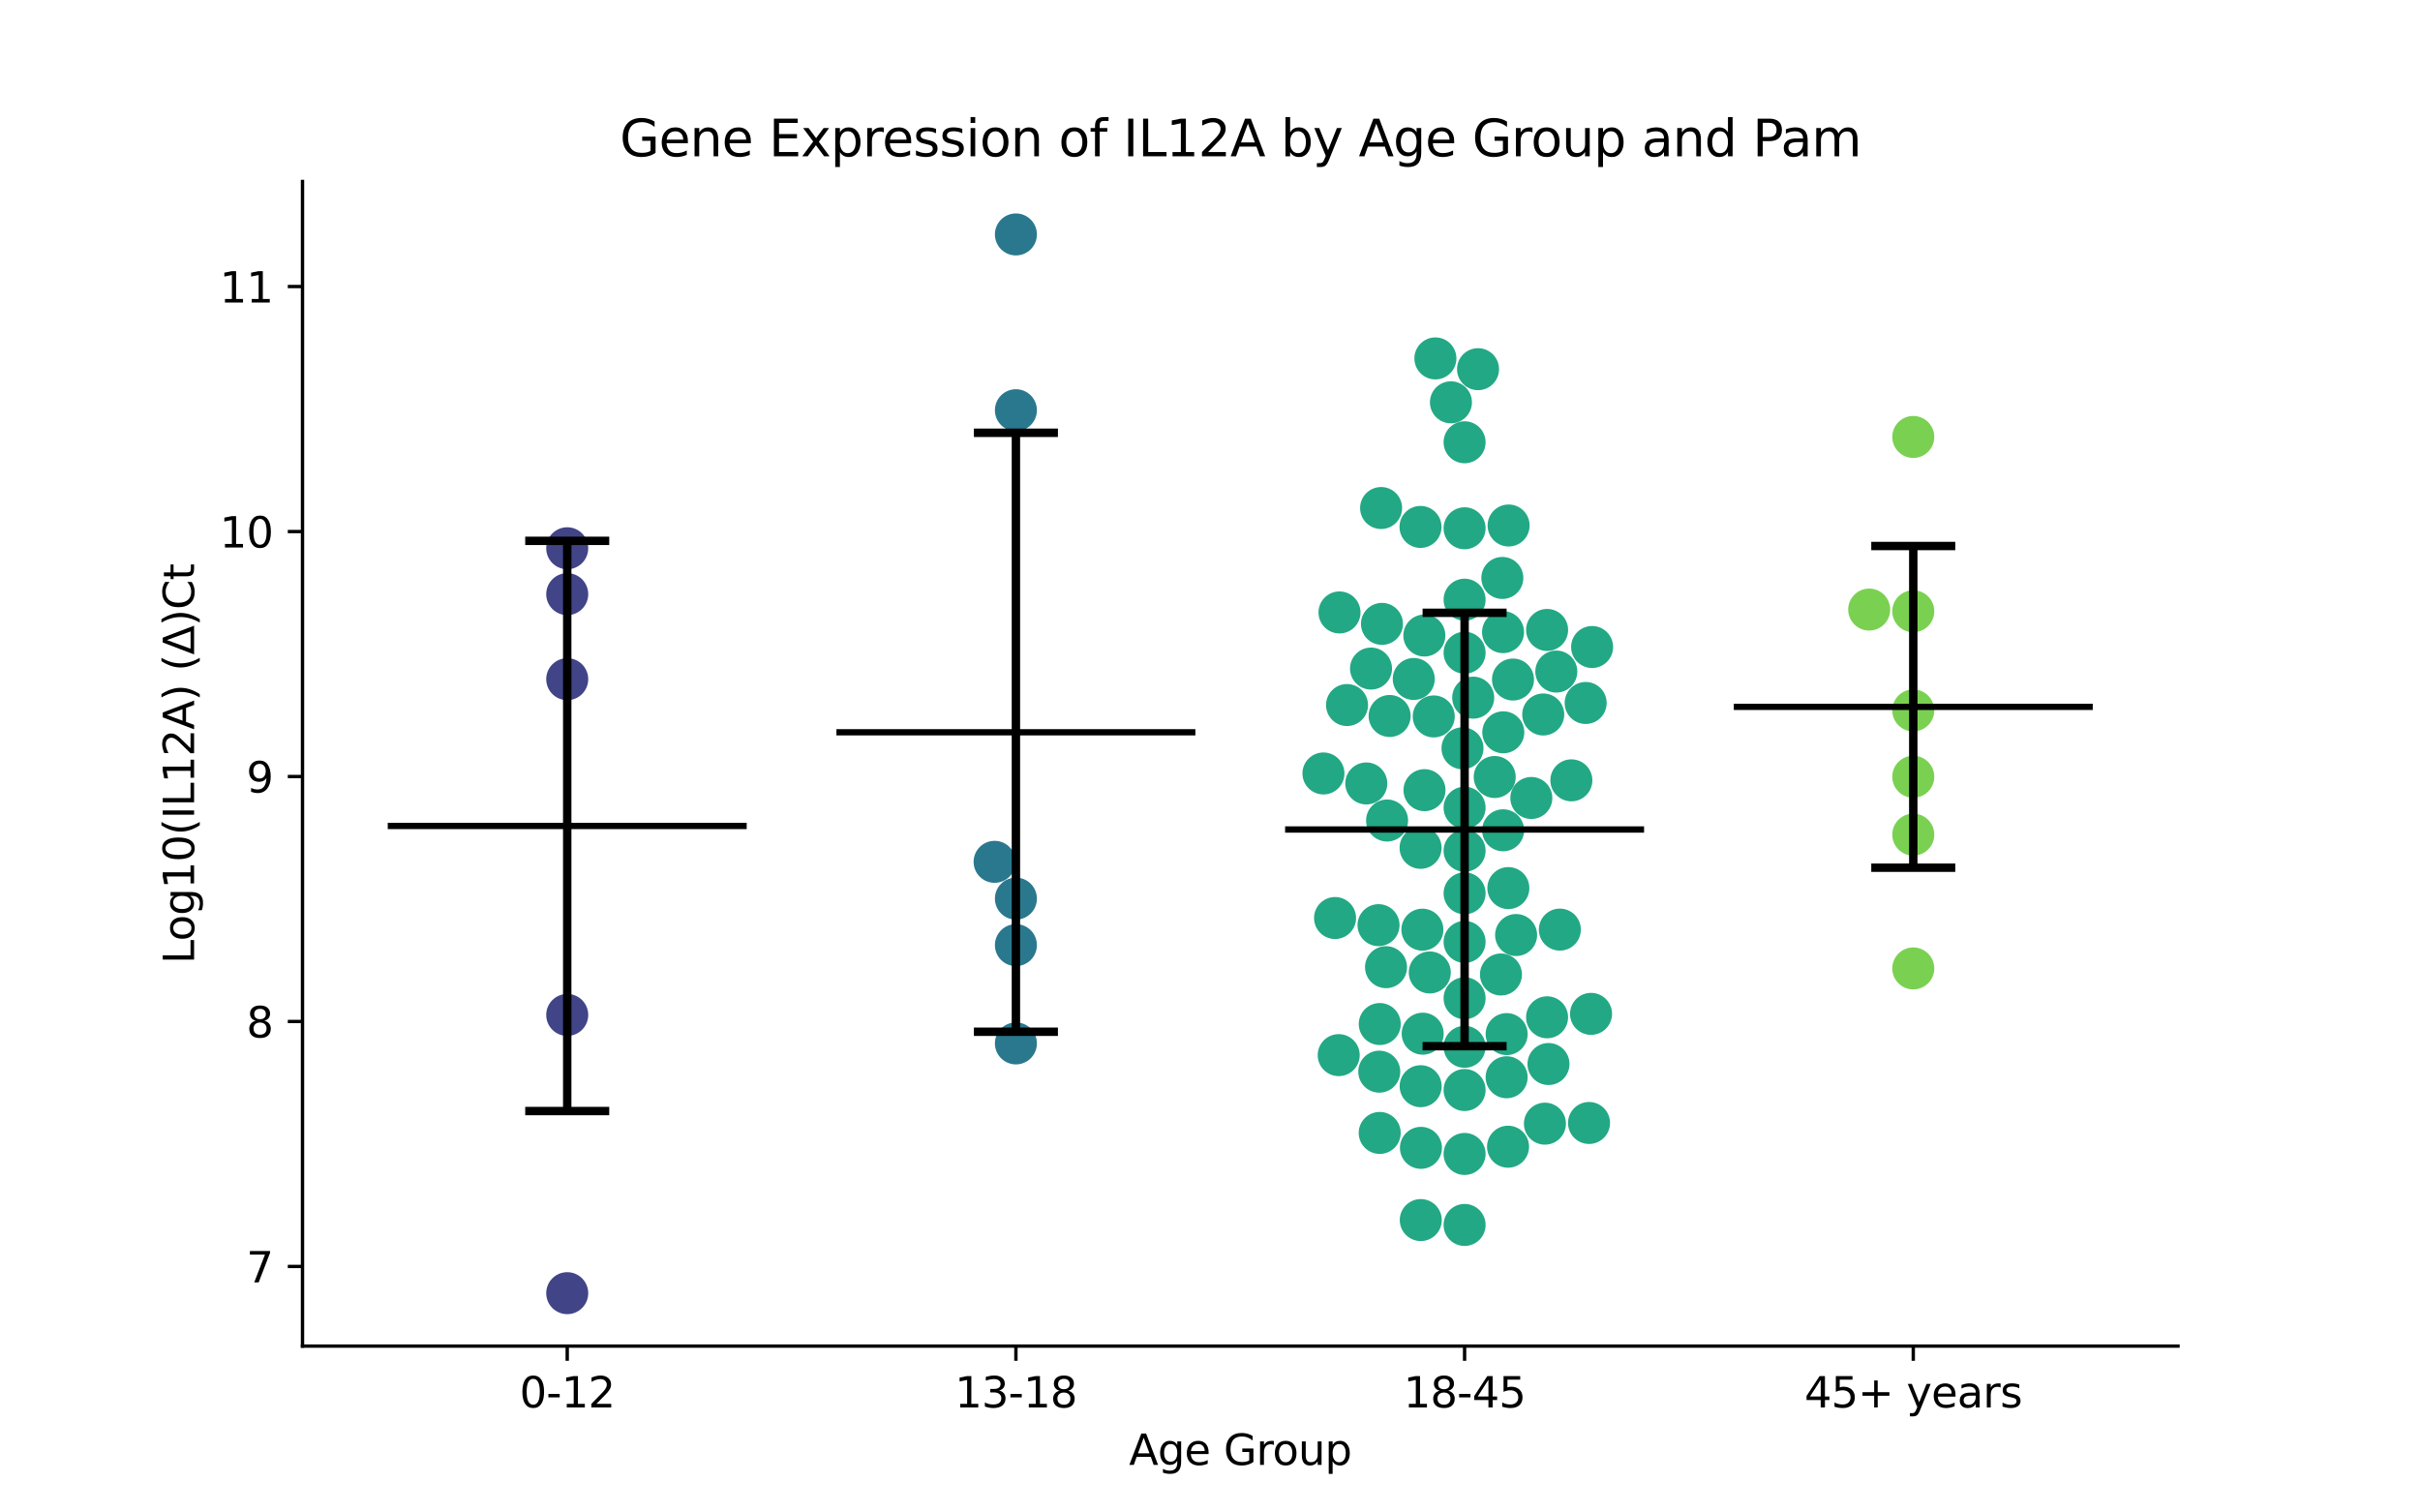 <?xml version="1.0" encoding="utf-8" standalone="no"?>
<!DOCTYPE svg PUBLIC "-//W3C//DTD SVG 1.1//EN"
  "http://www.w3.org/Graphics/SVG/1.1/DTD/svg11.dtd">
<svg xmlns:xlink="http://www.w3.org/1999/xlink" width="576pt" height="360pt" viewBox="0 0 576 360" xmlns="http://www.w3.org/2000/svg" version="1.1">
 <defs>
  <style type="text/css">*{stroke-linejoin: round; stroke-linecap: butt}</style>
 </defs>
 <g id="figure_1">
  <g id="patch_1">
   <path d="M 0 360 
L 576 360 
L 576 0 
L 0 0 
z
" style="fill: #ffffff"/>
  </g>
  <g id="axes_1">
   <g id="patch_2">
    <path d="M 72 320.4 
L 518.4 320.4 
L 518.4 43.2 
L 72 43.2 
z
" style="fill: #ffffff"/>
   </g>
   <g id="PathCollection_1">
    <defs>
     <path id="C0_0_40034f0f81" d="M 0 5 
C 1.326 5 2.598 4.473 3.536 3.536 
C 4.473 2.598 5 1.326 5 -0 
C 5 -1.326 4.473 -2.598 3.536 -3.536 
C 2.598 -4.473 1.326 -5 0 -5 
C -1.326 -5 -2.598 -4.473 -3.536 -3.536 
C -4.473 -2.598 -5 -1.326 -5 0 
C -5 1.326 -4.473 2.598 -3.536 3.536 
C -2.598 4.473 -1.326 5 0 5 
z
"/>
    </defs>
    <g clip-path="url(#pc58fada04b)">
     <use xlink:href="#C0_0_40034f0f81" x="135.009" y="161.656" style="fill: #414487"/>
    </g>
    <g clip-path="url(#pc58fada04b)">
     <use xlink:href="#C0_0_40034f0f81" x="135.009" y="141.419" style="fill: #414487"/>
    </g>
    <g clip-path="url(#pc58fada04b)">
     <use xlink:href="#C0_0_40034f0f81" x="135.009" y="130.496" style="fill: #414487"/>
    </g>
    <g clip-path="url(#pc58fada04b)">
     <use xlink:href="#C0_0_40034f0f81" x="135.009" y="307.8" style="fill: #414487"/>
    </g>
    <g clip-path="url(#pc58fada04b)">
     <use xlink:href="#C0_0_40034f0f81" x="135.009" y="241.573" style="fill: #414487"/>
    </g>
   </g>
   <g id="PathCollection_2">
    <defs>
     <path id="C1_0_4618beb91b" d="M 0 5 
C 1.326 5 2.598 4.473 3.536 3.536 
C 4.473 2.598 5 1.326 5 -0 
C 5 -1.326 4.473 -2.598 3.536 -3.536 
C 2.598 -4.473 1.326 -5 0 -5 
C -1.326 -5 -2.598 -4.473 -3.536 -3.536 
C -4.473 -2.598 -5 -1.326 -5 0 
C -5 1.326 -4.473 2.598 -3.536 3.536 
C -2.598 4.473 -1.326 5 0 5 
z
"/>
    </defs>
    <g clip-path="url(#pc58fada04b)">
     <use xlink:href="#C1_0_4618beb91b" x="241.803" y="248.351" style="fill: #2a788e"/>
    </g>
    <g clip-path="url(#pc58fada04b)">
     <use xlink:href="#C1_0_4618beb91b" x="241.803" y="224.955" style="fill: #2a788e"/>
    </g>
    <g clip-path="url(#pc58fada04b)">
     <use xlink:href="#C1_0_4618beb91b" x="241.803" y="55.8" style="fill: #2a788e"/>
    </g>
    <g clip-path="url(#pc58fada04b)">
     <use xlink:href="#C1_0_4618beb91b" x="241.803" y="97.641" style="fill: #2a788e"/>
    </g>
    <g clip-path="url(#pc58fada04b)">
     <use xlink:href="#C1_0_4618beb91b" x="236.731" y="205.133" style="fill: #2a788e"/>
    </g>
    <g clip-path="url(#pc58fada04b)">
     <use xlink:href="#C1_0_4618beb91b" x="241.803" y="213.889" style="fill: #2a788e"/>
    </g>
   </g>
   <g id="PathCollection_3">
    <defs>
     <path id="C2_0_a3c137dec5" d="M 0 5 
C 1.326 5 2.598 4.473 3.536 3.536 
C 4.473 2.598 5 1.326 5 -0 
C 5 -1.326 4.473 -2.598 3.536 -3.536 
C 2.598 -4.473 1.326 -5 0 -5 
C -1.326 -5 -2.598 -4.473 -3.536 -3.536 
C -4.473 -2.598 -5 -1.326 -5 0 
C -5 1.326 -4.473 2.598 -3.536 3.536 
C -2.598 4.473 -1.326 5 0 5 
z
"/>
    </defs>
    <g clip-path="url(#pc58fada04b)">
     <use xlink:href="#C2_0_a3c137dec5" x="374.01" y="185.735" style="fill: #22a884"/>
    </g>
    <g clip-path="url(#pc58fada04b)">
     <use xlink:href="#C2_0_a3c137dec5" x="348.597" y="237.608" style="fill: #22a884"/>
    </g>
    <g clip-path="url(#pc58fada04b)">
     <use xlink:href="#C2_0_a3c137dec5" x="367.315" y="170.061" style="fill: #22a884"/>
    </g>
    <g clip-path="url(#pc58fada04b)">
     <use xlink:href="#C2_0_a3c137dec5" x="348.597" y="212.63" style="fill: #22a884"/>
    </g>
    <g clip-path="url(#pc58fada04b)">
     <use xlink:href="#C2_0_a3c137dec5" x="330.754" y="170.418" style="fill: #22a884"/>
    </g>
    <g clip-path="url(#pc58fada04b)">
     <use xlink:href="#C2_0_a3c137dec5" x="341.253" y="170.526" style="fill: #22a884"/>
    </g>
    <g clip-path="url(#pc58fada04b)">
     <use xlink:href="#C2_0_a3c137dec5" x="318.636" y="251.142" style="fill: #22a884"/>
    </g>
    <g clip-path="url(#pc58fada04b)">
     <use xlink:href="#C2_0_a3c137dec5" x="357.75" y="150.459" style="fill: #22a884"/>
    </g>
    <g clip-path="url(#pc58fada04b)">
     <use xlink:href="#C2_0_a3c137dec5" x="345.348" y="95.761" style="fill: #22a884"/>
    </g>
    <g clip-path="url(#pc58fada04b)">
     <use xlink:href="#C2_0_a3c137dec5" x="377.414" y="167.322" style="fill: #22a884"/>
    </g>
    <g clip-path="url(#pc58fada04b)">
     <use xlink:href="#C2_0_a3c137dec5" x="370.428" y="159.844" style="fill: #22a884"/>
    </g>
    <g clip-path="url(#pc58fada04b)">
     <use xlink:href="#C2_0_a3c137dec5" x="378.948" y="154" style="fill: #22a884"/>
    </g>
    <g clip-path="url(#pc58fada04b)">
     <use xlink:href="#C2_0_a3c137dec5" x="330.147" y="195.297" style="fill: #22a884"/>
    </g>
    <g clip-path="url(#pc58fada04b)">
     <use xlink:href="#C2_0_a3c137dec5" x="364.481" y="189.935" style="fill: #22a884"/>
    </g>
    <g clip-path="url(#pc58fada04b)">
     <use xlink:href="#C2_0_a3c137dec5" x="338.103" y="125.417" style="fill: #22a884"/>
    </g>
    <g clip-path="url(#pc58fada04b)">
     <use xlink:href="#C2_0_a3c137dec5" x="348.098" y="178.11" style="fill: #22a884"/>
    </g>
    <g clip-path="url(#pc58fada04b)">
     <use xlink:href="#C2_0_a3c137dec5" x="318.825" y="145.773" style="fill: #22a884"/>
    </g>
    <g clip-path="url(#pc58fada04b)">
     <use xlink:href="#C2_0_a3c137dec5" x="315.001" y="184.098" style="fill: #22a884"/>
    </g>
    <g clip-path="url(#pc58fada04b)">
     <use xlink:href="#C2_0_a3c137dec5" x="359.074" y="125.078" style="fill: #22a884"/>
    </g>
    <g clip-path="url(#pc58fada04b)">
     <use xlink:href="#C2_0_a3c137dec5" x="328.113" y="220.204" style="fill: #22a884"/>
    </g>
    <g clip-path="url(#pc58fada04b)">
     <use xlink:href="#C2_0_a3c137dec5" x="320.616" y="167.814" style="fill: #22a884"/>
    </g>
    <g clip-path="url(#pc58fada04b)">
     <use xlink:href="#C2_0_a3c137dec5" x="357.806" y="174.301" style="fill: #22a884"/>
    </g>
    <g clip-path="url(#pc58fada04b)">
     <use xlink:href="#C2_0_a3c137dec5" x="339.056" y="188.074" style="fill: #22a884"/>
    </g>
    <g clip-path="url(#pc58fada04b)">
     <use xlink:href="#C2_0_a3c137dec5" x="348.597" y="142.739" style="fill: #22a884"/>
    </g>
    <g clip-path="url(#pc58fada04b)">
     <use xlink:href="#C2_0_a3c137dec5" x="338.141" y="258.537" style="fill: #22a884"/>
    </g>
    <g clip-path="url(#pc58fada04b)">
     <use xlink:href="#C2_0_a3c137dec5" x="328.928" y="148.497" style="fill: #22a884"/>
    </g>
    <g clip-path="url(#pc58fada04b)">
     <use xlink:href="#C2_0_a3c137dec5" x="368.235" y="149.937" style="fill: #22a884"/>
    </g>
    <g clip-path="url(#pc58fada04b)">
     <use xlink:href="#C2_0_a3c137dec5" x="357.581" y="137.562" style="fill: #22a884"/>
    </g>
    <g clip-path="url(#pc58fada04b)">
     <use xlink:href="#C2_0_a3c137dec5" x="340.314" y="231.463" style="fill: #22a884"/>
    </g>
    <g clip-path="url(#pc58fada04b)">
     <use xlink:href="#C2_0_a3c137dec5" x="338.552" y="221.282" style="fill: #22a884"/>
    </g>
    <g clip-path="url(#pc58fada04b)">
     <use xlink:href="#C2_0_a3c137dec5" x="339.018" y="151.266" style="fill: #22a884"/>
    </g>
    <g clip-path="url(#pc58fada04b)">
     <use xlink:href="#C2_0_a3c137dec5" x="341.648" y="85.31" style="fill: #22a884"/>
    </g>
    <g clip-path="url(#pc58fada04b)">
     <use xlink:href="#C2_0_a3c137dec5" x="348.597" y="105.27" style="fill: #22a884"/>
    </g>
    <g clip-path="url(#pc58fada04b)">
     <use xlink:href="#C2_0_a3c137dec5" x="326.325" y="159.131" style="fill: #22a884"/>
    </g>
    <g clip-path="url(#pc58fada04b)">
     <use xlink:href="#C2_0_a3c137dec5" x="338.168" y="290.4" style="fill: #22a884"/>
    </g>
    <g clip-path="url(#pc58fada04b)">
     <use xlink:href="#C2_0_a3c137dec5" x="329.897" y="230.207" style="fill: #22a884"/>
    </g>
    <g clip-path="url(#pc58fada04b)">
     <use xlink:href="#C2_0_a3c137dec5" x="348.597" y="274.662" style="fill: #22a884"/>
    </g>
    <g clip-path="url(#pc58fada04b)">
     <use xlink:href="#C2_0_a3c137dec5" x="358.605" y="246.137" style="fill: #22a884"/>
    </g>
    <g clip-path="url(#pc58fada04b)">
     <use xlink:href="#C2_0_a3c137dec5" x="358.602" y="256.41" style="fill: #22a884"/>
    </g>
    <g clip-path="url(#pc58fada04b)">
     <use xlink:href="#C2_0_a3c137dec5" x="325.2" y="186.476" style="fill: #22a884"/>
    </g>
    <g clip-path="url(#pc58fada04b)">
     <use xlink:href="#C2_0_a3c137dec5" x="360.118" y="161.742" style="fill: #22a884"/>
    </g>
    <g clip-path="url(#pc58fada04b)">
     <use xlink:href="#C2_0_a3c137dec5" x="348.597" y="291.56" style="fill: #22a884"/>
    </g>
    <g clip-path="url(#pc58fada04b)">
     <use xlink:href="#C2_0_a3c137dec5" x="338.122" y="201.801" style="fill: #22a884"/>
    </g>
    <g clip-path="url(#pc58fada04b)">
     <use xlink:href="#C2_0_a3c137dec5" x="351.798" y="87.871" style="fill: #22a884"/>
    </g>
    <g clip-path="url(#pc58fada04b)">
     <use xlink:href="#C2_0_a3c137dec5" x="348.597" y="202.493" style="fill: #22a884"/>
    </g>
    <g clip-path="url(#pc58fada04b)">
     <use xlink:href="#C2_0_a3c137dec5" x="378.216" y="267.289" style="fill: #22a884"/>
    </g>
    <g clip-path="url(#pc58fada04b)">
     <use xlink:href="#C2_0_a3c137dec5" x="328.405" y="243.74" style="fill: #22a884"/>
    </g>
    <g clip-path="url(#pc58fada04b)">
     <use xlink:href="#C2_0_a3c137dec5" x="378.693" y="241.318" style="fill: #22a884"/>
    </g>
    <g clip-path="url(#pc58fada04b)">
     <use xlink:href="#C2_0_a3c137dec5" x="359.015" y="211.382" style="fill: #22a884"/>
    </g>
    <g clip-path="url(#pc58fada04b)">
     <use xlink:href="#C2_0_a3c137dec5" x="336.497" y="161.611" style="fill: #22a884"/>
    </g>
    <g clip-path="url(#pc58fada04b)">
     <use xlink:href="#C2_0_a3c137dec5" x="348.597" y="155.36" style="fill: #22a884"/>
    </g>
    <g clip-path="url(#pc58fada04b)">
     <use xlink:href="#C2_0_a3c137dec5" x="328.725" y="120.918" style="fill: #22a884"/>
    </g>
    <g clip-path="url(#pc58fada04b)">
     <use xlink:href="#C2_0_a3c137dec5" x="328.393" y="269.659" style="fill: #22a884"/>
    </g>
    <g clip-path="url(#pc58fada04b)">
     <use xlink:href="#C2_0_a3c137dec5" x="368.228" y="242.137" style="fill: #22a884"/>
    </g>
    <g clip-path="url(#pc58fada04b)">
     <use xlink:href="#C2_0_a3c137dec5" x="368.566" y="253.257" style="fill: #22a884"/>
    </g>
    <g clip-path="url(#pc58fada04b)">
     <use xlink:href="#C2_0_a3c137dec5" x="360.857" y="222.555" style="fill: #22a884"/>
    </g>
    <g clip-path="url(#pc58fada04b)">
     <use xlink:href="#C2_0_a3c137dec5" x="357.768" y="197.624" style="fill: #22a884"/>
    </g>
    <g clip-path="url(#pc58fada04b)">
     <use xlink:href="#C2_0_a3c137dec5" x="350.646" y="166.056" style="fill: #22a884"/>
    </g>
    <g clip-path="url(#pc58fada04b)">
     <use xlink:href="#C2_0_a3c137dec5" x="348.597" y="192.25" style="fill: #22a884"/>
    </g>
    <g clip-path="url(#pc58fada04b)">
     <use xlink:href="#C2_0_a3c137dec5" x="367.718" y="267.452" style="fill: #22a884"/>
    </g>
    <g clip-path="url(#pc58fada04b)">
     <use xlink:href="#C2_0_a3c137dec5" x="355.765" y="184.942" style="fill: #22a884"/>
    </g>
    <g clip-path="url(#pc58fada04b)">
     <use xlink:href="#C2_0_a3c137dec5" x="358.94" y="272.94" style="fill: #22a884"/>
    </g>
    <g clip-path="url(#pc58fada04b)">
     <use xlink:href="#C2_0_a3c137dec5" x="328.289" y="255.077" style="fill: #22a884"/>
    </g>
    <g clip-path="url(#pc58fada04b)">
     <use xlink:href="#C2_0_a3c137dec5" x="348.597" y="125.74" style="fill: #22a884"/>
    </g>
    <g clip-path="url(#pc58fada04b)">
     <use xlink:href="#C2_0_a3c137dec5" x="371.269" y="221.263" style="fill: #22a884"/>
    </g>
    <g clip-path="url(#pc58fada04b)">
     <use xlink:href="#C2_0_a3c137dec5" x="348.597" y="224.193" style="fill: #22a884"/>
    </g>
    <g clip-path="url(#pc58fada04b)">
     <use xlink:href="#C2_0_a3c137dec5" x="338.209" y="273.209" style="fill: #22a884"/>
    </g>
    <g clip-path="url(#pc58fada04b)">
     <use xlink:href="#C2_0_a3c137dec5" x="357.253" y="231.948" style="fill: #22a884"/>
    </g>
    <g clip-path="url(#pc58fada04b)">
     <use xlink:href="#C2_0_a3c137dec5" x="348.597" y="249.163" style="fill: #22a884"/>
    </g>
    <g clip-path="url(#pc58fada04b)">
     <use xlink:href="#C2_0_a3c137dec5" x="348.597" y="259.446" style="fill: #22a884"/>
    </g>
    <g clip-path="url(#pc58fada04b)">
     <use xlink:href="#C2_0_a3c137dec5" x="317.765" y="218.508" style="fill: #22a884"/>
    </g>
    <g clip-path="url(#pc58fada04b)">
     <use xlink:href="#C2_0_a3c137dec5" x="338.624" y="246.034" style="fill: #22a884"/>
    </g>
   </g>
   <g id="PathCollection_4">
    <defs>
     <path id="C3_0_6f73fb7d60" d="M 0 5 
C 1.326 5 2.598 4.473 3.536 3.536 
C 4.473 2.598 5 1.326 5 -0 
C 5 -1.326 4.473 -2.598 3.536 -3.536 
C 2.598 -4.473 1.326 -5 0 -5 
C -1.326 -5 -2.598 -4.473 -3.536 -3.536 
C -4.473 -2.598 -5 -1.326 -5 0 
C -5 1.326 -4.473 2.598 -3.536 3.536 
C -2.598 4.473 -1.326 5 0 5 
z
"/>
    </defs>
    <g clip-path="url(#pc58fada04b)">
     <use xlink:href="#C3_0_6f73fb7d60" x="455.391" y="169.095" style="fill: #7ad151"/>
    </g>
    <g clip-path="url(#pc58fada04b)">
     <use xlink:href="#C3_0_6f73fb7d60" x="444.9" y="145.09" style="fill: #7ad151"/>
    </g>
    <g clip-path="url(#pc58fada04b)">
     <use xlink:href="#C3_0_6f73fb7d60" x="455.391" y="145.492" style="fill: #7ad151"/>
    </g>
    <g clip-path="url(#pc58fada04b)">
     <use xlink:href="#C3_0_6f73fb7d60" x="455.391" y="230.505" style="fill: #7ad151"/>
    </g>
    <g clip-path="url(#pc58fada04b)">
     <use xlink:href="#C3_0_6f73fb7d60" x="455.391" y="184.879" style="fill: #7ad151"/>
    </g>
    <g clip-path="url(#pc58fada04b)">
     <use xlink:href="#C3_0_6f73fb7d60" x="455.391" y="198.655" style="fill: #7ad151"/>
    </g>
    <g clip-path="url(#pc58fada04b)">
     <use xlink:href="#C3_0_6f73fb7d60" x="455.391" y="104.003" style="fill: #7ad151"/>
    </g>
   </g>
   <g id="matplotlib.axis_1">
    <g id="xtick_1">
     <g id="line2d_1">
      <defs>
       <path id="m0e78b55b2c" d="M 0 0 
L 0 3.5 
" style="stroke: #000000; stroke-width: 0.8"/>
      </defs>
      <g>
       <use xlink:href="#m0e78b55b2c" x="135.009" y="320.4" style="stroke: #000000; stroke-width: 0.8"/>
      </g>
     </g>
     <g id="text_1">
      <!-- 0-12 -->
      <g transform="translate(123.661 334.998) scale(0.1 -0.1)">
       <defs>
        <path id="DejaVuSans-30" d="M 2034 4250 
Q 1547 4250 1301 3770 
Q 1056 3291 1056 2328 
Q 1056 1369 1301 889 
Q 1547 409 2034 409 
Q 2525 409 2770 889 
Q 3016 1369 3016 2328 
Q 3016 3291 2770 3770 
Q 2525 4250 2034 4250 
z
M 2034 4750 
Q 2819 4750 3233 4129 
Q 3647 3509 3647 2328 
Q 3647 1150 3233 529 
Q 2819 -91 2034 -91 
Q 1250 -91 836 529 
Q 422 1150 422 2328 
Q 422 3509 836 4129 
Q 1250 4750 2034 4750 
z
" transform="scale(0.016)"/>
        <path id="DejaVuSans-2d" d="M 313 2009 
L 1997 2009 
L 1997 1497 
L 313 1497 
L 313 2009 
z
" transform="scale(0.016)"/>
        <path id="DejaVuSans-31" d="M 794 531 
L 1825 531 
L 1825 4091 
L 703 3866 
L 703 4441 
L 1819 4666 
L 2450 4666 
L 2450 531 
L 3481 531 
L 3481 0 
L 794 0 
L 794 531 
z
" transform="scale(0.016)"/>
        <path id="DejaVuSans-32" d="M 1228 531 
L 3431 531 
L 3431 0 
L 469 0 
L 469 531 
Q 828 903 1448 1529 
Q 2069 2156 2228 2338 
Q 2531 2678 2651 2914 
Q 2772 3150 2772 3378 
Q 2772 3750 2511 3984 
Q 2250 4219 1831 4219 
Q 1534 4219 1204 4116 
Q 875 4013 500 3803 
L 500 4441 
Q 881 4594 1212 4672 
Q 1544 4750 1819 4750 
Q 2544 4750 2975 4387 
Q 3406 4025 3406 3419 
Q 3406 3131 3298 2873 
Q 3191 2616 2906 2266 
Q 2828 2175 2409 1742 
Q 1991 1309 1228 531 
z
" transform="scale(0.016)"/>
       </defs>
       <use xlink:href="#DejaVuSans-30"/>
       <use xlink:href="#DejaVuSans-2d" x="63.623"/>
       <use xlink:href="#DejaVuSans-31" x="99.707"/>
       <use xlink:href="#DejaVuSans-32" x="163.33"/>
      </g>
     </g>
    </g>
    <g id="xtick_2">
     <g id="line2d_2">
      <g>
       <use xlink:href="#m0e78b55b2c" x="241.803" y="320.4" style="stroke: #000000; stroke-width: 0.8"/>
      </g>
     </g>
     <g id="text_2">
      <!-- 13-18 -->
      <g transform="translate(227.274 334.998) scale(0.1 -0.1)">
       <defs>
        <path id="DejaVuSans-33" d="M 2597 2516 
Q 3050 2419 3304 2112 
Q 3559 1806 3559 1356 
Q 3559 666 3084 287 
Q 2609 -91 1734 -91 
Q 1441 -91 1130 -33 
Q 819 25 488 141 
L 488 750 
Q 750 597 1062 519 
Q 1375 441 1716 441 
Q 2309 441 2620 675 
Q 2931 909 2931 1356 
Q 2931 1769 2642 2001 
Q 2353 2234 1838 2234 
L 1294 2234 
L 1294 2753 
L 1863 2753 
Q 2328 2753 2575 2939 
Q 2822 3125 2822 3475 
Q 2822 3834 2567 4026 
Q 2313 4219 1838 4219 
Q 1578 4219 1281 4162 
Q 984 4106 628 3988 
L 628 4550 
Q 988 4650 1302 4700 
Q 1616 4750 1894 4750 
Q 2613 4750 3031 4423 
Q 3450 4097 3450 3541 
Q 3450 3153 3228 2886 
Q 3006 2619 2597 2516 
z
" transform="scale(0.016)"/>
        <path id="DejaVuSans-38" d="M 2034 2216 
Q 1584 2216 1326 1975 
Q 1069 1734 1069 1313 
Q 1069 891 1326 650 
Q 1584 409 2034 409 
Q 2484 409 2743 651 
Q 3003 894 3003 1313 
Q 3003 1734 2745 1975 
Q 2488 2216 2034 2216 
z
M 1403 2484 
Q 997 2584 770 2862 
Q 544 3141 544 3541 
Q 544 4100 942 4425 
Q 1341 4750 2034 4750 
Q 2731 4750 3128 4425 
Q 3525 4100 3525 3541 
Q 3525 3141 3298 2862 
Q 3072 2584 2669 2484 
Q 3125 2378 3379 2068 
Q 3634 1759 3634 1313 
Q 3634 634 3220 271 
Q 2806 -91 2034 -91 
Q 1263 -91 848 271 
Q 434 634 434 1313 
Q 434 1759 690 2068 
Q 947 2378 1403 2484 
z
M 1172 3481 
Q 1172 3119 1398 2916 
Q 1625 2713 2034 2713 
Q 2441 2713 2670 2916 
Q 2900 3119 2900 3481 
Q 2900 3844 2670 4047 
Q 2441 4250 2034 4250 
Q 1625 4250 1398 4047 
Q 1172 3844 1172 3481 
z
" transform="scale(0.016)"/>
       </defs>
       <use xlink:href="#DejaVuSans-31"/>
       <use xlink:href="#DejaVuSans-33" x="63.623"/>
       <use xlink:href="#DejaVuSans-2d" x="127.246"/>
       <use xlink:href="#DejaVuSans-31" x="163.33"/>
       <use xlink:href="#DejaVuSans-38" x="226.953"/>
      </g>
     </g>
    </g>
    <g id="xtick_3">
     <g id="line2d_3">
      <g>
       <use xlink:href="#m0e78b55b2c" x="348.597" y="320.4" style="stroke: #000000; stroke-width: 0.8"/>
      </g>
     </g>
     <g id="text_3">
      <!-- 18-45 -->
      <g transform="translate(334.068 334.998) scale(0.1 -0.1)">
       <defs>
        <path id="DejaVuSans-34" d="M 2419 4116 
L 825 1625 
L 2419 1625 
L 2419 4116 
z
M 2253 4666 
L 3047 4666 
L 3047 1625 
L 3713 1625 
L 3713 1100 
L 3047 1100 
L 3047 0 
L 2419 0 
L 2419 1100 
L 313 1100 
L 313 1709 
L 2253 4666 
z
" transform="scale(0.016)"/>
        <path id="DejaVuSans-35" d="M 691 4666 
L 3169 4666 
L 3169 4134 
L 1269 4134 
L 1269 2991 
Q 1406 3038 1543 3061 
Q 1681 3084 1819 3084 
Q 2600 3084 3056 2656 
Q 3513 2228 3513 1497 
Q 3513 744 3044 326 
Q 2575 -91 1722 -91 
Q 1428 -91 1123 -41 
Q 819 9 494 109 
L 494 744 
Q 775 591 1075 516 
Q 1375 441 1709 441 
Q 2250 441 2565 725 
Q 2881 1009 2881 1497 
Q 2881 1984 2565 2268 
Q 2250 2553 1709 2553 
Q 1456 2553 1204 2497 
Q 953 2441 691 2322 
L 691 4666 
z
" transform="scale(0.016)"/>
       </defs>
       <use xlink:href="#DejaVuSans-31"/>
       <use xlink:href="#DejaVuSans-38" x="63.623"/>
       <use xlink:href="#DejaVuSans-2d" x="127.246"/>
       <use xlink:href="#DejaVuSans-34" x="163.33"/>
       <use xlink:href="#DejaVuSans-35" x="226.953"/>
      </g>
     </g>
    </g>
    <g id="xtick_4">
     <g id="line2d_4">
      <g>
       <use xlink:href="#m0e78b55b2c" x="455.391" y="320.4" style="stroke: #000000; stroke-width: 0.8"/>
      </g>
     </g>
     <g id="text_4">
      <!-- 45+ years -->
      <g transform="translate(429.49 334.998) scale(0.1 -0.1)">
       <defs>
        <path id="DejaVuSans-2b" d="M 2944 4013 
L 2944 2272 
L 4684 2272 
L 4684 1741 
L 2944 1741 
L 2944 0 
L 2419 0 
L 2419 1741 
L 678 1741 
L 678 2272 
L 2419 2272 
L 2419 4013 
L 2944 4013 
z
" transform="scale(0.016)"/>
        <path id="DejaVuSans-20" transform="scale(0.016)"/>
        <path id="DejaVuSans-79" d="M 2059 -325 
Q 1816 -950 1584 -1140 
Q 1353 -1331 966 -1331 
L 506 -1331 
L 506 -850 
L 844 -850 
Q 1081 -850 1212 -737 
Q 1344 -625 1503 -206 
L 1606 56 
L 191 3500 
L 800 3500 
L 1894 763 
L 2988 3500 
L 3597 3500 
L 2059 -325 
z
" transform="scale(0.016)"/>
        <path id="DejaVuSans-65" d="M 3597 1894 
L 3597 1613 
L 953 1613 
Q 991 1019 1311 708 
Q 1631 397 2203 397 
Q 2534 397 2845 478 
Q 3156 559 3463 722 
L 3463 178 
Q 3153 47 2828 -22 
Q 2503 -91 2169 -91 
Q 1331 -91 842 396 
Q 353 884 353 1716 
Q 353 2575 817 3079 
Q 1281 3584 2069 3584 
Q 2775 3584 3186 3129 
Q 3597 2675 3597 1894 
z
M 3022 2063 
Q 3016 2534 2758 2815 
Q 2500 3097 2075 3097 
Q 1594 3097 1305 2825 
Q 1016 2553 972 2059 
L 3022 2063 
z
" transform="scale(0.016)"/>
        <path id="DejaVuSans-61" d="M 2194 1759 
Q 1497 1759 1228 1600 
Q 959 1441 959 1056 
Q 959 750 1161 570 
Q 1363 391 1709 391 
Q 2188 391 2477 730 
Q 2766 1069 2766 1631 
L 2766 1759 
L 2194 1759 
z
M 3341 1997 
L 3341 0 
L 2766 0 
L 2766 531 
Q 2569 213 2275 61 
Q 1981 -91 1556 -91 
Q 1019 -91 701 211 
Q 384 513 384 1019 
Q 384 1609 779 1909 
Q 1175 2209 1959 2209 
L 2766 2209 
L 2766 2266 
Q 2766 2663 2505 2880 
Q 2244 3097 1772 3097 
Q 1472 3097 1187 3025 
Q 903 2953 641 2809 
L 641 3341 
Q 956 3463 1253 3523 
Q 1550 3584 1831 3584 
Q 2591 3584 2966 3190 
Q 3341 2797 3341 1997 
z
" transform="scale(0.016)"/>
        <path id="DejaVuSans-72" d="M 2631 2963 
Q 2534 3019 2420 3045 
Q 2306 3072 2169 3072 
Q 1681 3072 1420 2755 
Q 1159 2438 1159 1844 
L 1159 0 
L 581 0 
L 581 3500 
L 1159 3500 
L 1159 2956 
Q 1341 3275 1631 3429 
Q 1922 3584 2338 3584 
Q 2397 3584 2469 3576 
Q 2541 3569 2628 3553 
L 2631 2963 
z
" transform="scale(0.016)"/>
        <path id="DejaVuSans-73" d="M 2834 3397 
L 2834 2853 
Q 2591 2978 2328 3040 
Q 2066 3103 1784 3103 
Q 1356 3103 1142 2972 
Q 928 2841 928 2578 
Q 928 2378 1081 2264 
Q 1234 2150 1697 2047 
L 1894 2003 
Q 2506 1872 2764 1633 
Q 3022 1394 3022 966 
Q 3022 478 2636 193 
Q 2250 -91 1575 -91 
Q 1294 -91 989 -36 
Q 684 19 347 128 
L 347 722 
Q 666 556 975 473 
Q 1284 391 1588 391 
Q 1994 391 2212 530 
Q 2431 669 2431 922 
Q 2431 1156 2273 1281 
Q 2116 1406 1581 1522 
L 1381 1569 
Q 847 1681 609 1914 
Q 372 2147 372 2553 
Q 372 3047 722 3315 
Q 1072 3584 1716 3584 
Q 2034 3584 2315 3537 
Q 2597 3491 2834 3397 
z
" transform="scale(0.016)"/>
       </defs>
       <use xlink:href="#DejaVuSans-34"/>
       <use xlink:href="#DejaVuSans-35" x="63.623"/>
       <use xlink:href="#DejaVuSans-2b" x="127.246"/>
       <use xlink:href="#DejaVuSans-20" x="211.035"/>
       <use xlink:href="#DejaVuSans-79" x="242.822"/>
       <use xlink:href="#DejaVuSans-65" x="302.002"/>
       <use xlink:href="#DejaVuSans-61" x="363.525"/>
       <use xlink:href="#DejaVuSans-72" x="424.805"/>
       <use xlink:href="#DejaVuSans-73" x="465.918"/>
      </g>
     </g>
    </g>
    <g id="text_5">
     <!-- Age Group -->
     <g transform="translate(268.72 348.677) scale(0.1 -0.1)">
      <defs>
       <path id="DejaVuSans-41" d="M 2188 4044 
L 1331 1722 
L 3047 1722 
L 2188 4044 
z
M 1831 4666 
L 2547 4666 
L 4325 0 
L 3669 0 
L 3244 1197 
L 1141 1197 
L 716 0 
L 50 0 
L 1831 4666 
z
" transform="scale(0.016)"/>
       <path id="DejaVuSans-67" d="M 2906 1791 
Q 2906 2416 2648 2759 
Q 2391 3103 1925 3103 
Q 1463 3103 1205 2759 
Q 947 2416 947 1791 
Q 947 1169 1205 825 
Q 1463 481 1925 481 
Q 2391 481 2648 825 
Q 2906 1169 2906 1791 
z
M 3481 434 
Q 3481 -459 3084 -895 
Q 2688 -1331 1869 -1331 
Q 1566 -1331 1297 -1286 
Q 1028 -1241 775 -1147 
L 775 -588 
Q 1028 -725 1275 -790 
Q 1522 -856 1778 -856 
Q 2344 -856 2625 -561 
Q 2906 -266 2906 331 
L 2906 616 
Q 2728 306 2450 153 
Q 2172 0 1784 0 
Q 1141 0 747 490 
Q 353 981 353 1791 
Q 353 2603 747 3093 
Q 1141 3584 1784 3584 
Q 2172 3584 2450 3431 
Q 2728 3278 2906 2969 
L 2906 3500 
L 3481 3500 
L 3481 434 
z
" transform="scale(0.016)"/>
       <path id="DejaVuSans-47" d="M 3809 666 
L 3809 1919 
L 2778 1919 
L 2778 2438 
L 4434 2438 
L 4434 434 
Q 4069 175 3628 42 
Q 3188 -91 2688 -91 
Q 1594 -91 976 548 
Q 359 1188 359 2328 
Q 359 3472 976 4111 
Q 1594 4750 2688 4750 
Q 3144 4750 3555 4637 
Q 3966 4525 4313 4306 
L 4313 3634 
Q 3963 3931 3569 4081 
Q 3175 4231 2741 4231 
Q 1884 4231 1454 3753 
Q 1025 3275 1025 2328 
Q 1025 1384 1454 906 
Q 1884 428 2741 428 
Q 3075 428 3337 486 
Q 3600 544 3809 666 
z
" transform="scale(0.016)"/>
       <path id="DejaVuSans-6f" d="M 1959 3097 
Q 1497 3097 1228 2736 
Q 959 2375 959 1747 
Q 959 1119 1226 758 
Q 1494 397 1959 397 
Q 2419 397 2687 759 
Q 2956 1122 2956 1747 
Q 2956 2369 2687 2733 
Q 2419 3097 1959 3097 
z
M 1959 3584 
Q 2709 3584 3137 3096 
Q 3566 2609 3566 1747 
Q 3566 888 3137 398 
Q 2709 -91 1959 -91 
Q 1206 -91 779 398 
Q 353 888 353 1747 
Q 353 2609 779 3096 
Q 1206 3584 1959 3584 
z
" transform="scale(0.016)"/>
       <path id="DejaVuSans-75" d="M 544 1381 
L 544 3500 
L 1119 3500 
L 1119 1403 
Q 1119 906 1312 657 
Q 1506 409 1894 409 
Q 2359 409 2629 706 
Q 2900 1003 2900 1516 
L 2900 3500 
L 3475 3500 
L 3475 0 
L 2900 0 
L 2900 538 
Q 2691 219 2414 64 
Q 2138 -91 1772 -91 
Q 1169 -91 856 284 
Q 544 659 544 1381 
z
M 1991 3584 
L 1991 3584 
z
" transform="scale(0.016)"/>
       <path id="DejaVuSans-70" d="M 1159 525 
L 1159 -1331 
L 581 -1331 
L 581 3500 
L 1159 3500 
L 1159 2969 
Q 1341 3281 1617 3432 
Q 1894 3584 2278 3584 
Q 2916 3584 3314 3078 
Q 3713 2572 3713 1747 
Q 3713 922 3314 415 
Q 2916 -91 2278 -91 
Q 1894 -91 1617 61 
Q 1341 213 1159 525 
z
M 3116 1747 
Q 3116 2381 2855 2742 
Q 2594 3103 2138 3103 
Q 1681 3103 1420 2742 
Q 1159 2381 1159 1747 
Q 1159 1113 1420 752 
Q 1681 391 2138 391 
Q 2594 391 2855 752 
Q 3116 1113 3116 1747 
z
" transform="scale(0.016)"/>
      </defs>
      <use xlink:href="#DejaVuSans-41"/>
      <use xlink:href="#DejaVuSans-67" x="68.408"/>
      <use xlink:href="#DejaVuSans-65" x="131.885"/>
      <use xlink:href="#DejaVuSans-20" x="193.408"/>
      <use xlink:href="#DejaVuSans-47" x="225.195"/>
      <use xlink:href="#DejaVuSans-72" x="302.686"/>
      <use xlink:href="#DejaVuSans-6f" x="341.549"/>
      <use xlink:href="#DejaVuSans-75" x="402.73"/>
      <use xlink:href="#DejaVuSans-70" x="466.109"/>
     </g>
    </g>
   </g>
   <g id="matplotlib.axis_2">
    <g id="ytick_1">
     <g id="line2d_5">
      <defs>
       <path id="md90cee0e0a" d="M 0 0 
L -3.5 0 
" style="stroke: #000000; stroke-width: 0.8"/>
      </defs>
      <g>
       <use xlink:href="#md90cee0e0a" x="72" y="301.435" style="stroke: #000000; stroke-width: 0.8"/>
      </g>
     </g>
     <g id="text_6">
      <!-- 7 -->
      <g transform="translate(58.638 305.235) scale(0.1 -0.1)">
       <defs>
        <path id="DejaVuSans-37" d="M 525 4666 
L 3525 4666 
L 3525 4397 
L 1831 0 
L 1172 0 
L 2766 4134 
L 525 4134 
L 525 4666 
z
" transform="scale(0.016)"/>
       </defs>
       <use xlink:href="#DejaVuSans-37"/>
      </g>
     </g>
    </g>
    <g id="ytick_2">
     <g id="line2d_6">
      <g>
       <use xlink:href="#md90cee0e0a" x="72" y="243.128" style="stroke: #000000; stroke-width: 0.8"/>
      </g>
     </g>
     <g id="text_7">
      <!-- 8 -->
      <g transform="translate(58.638 246.927) scale(0.1 -0.1)">
       <use xlink:href="#DejaVuSans-38"/>
      </g>
     </g>
    </g>
    <g id="ytick_3">
     <g id="line2d_7">
      <g>
       <use xlink:href="#md90cee0e0a" x="72" y="184.821" style="stroke: #000000; stroke-width: 0.8"/>
      </g>
     </g>
     <g id="text_8">
      <!-- 9 -->
      <g transform="translate(58.638 188.62) scale(0.1 -0.1)">
       <defs>
        <path id="DejaVuSans-39" d="M 703 97 
L 703 672 
Q 941 559 1184 500 
Q 1428 441 1663 441 
Q 2288 441 2617 861 
Q 2947 1281 2994 2138 
Q 2813 1869 2534 1725 
Q 2256 1581 1919 1581 
Q 1219 1581 811 2004 
Q 403 2428 403 3163 
Q 403 3881 828 4315 
Q 1253 4750 1959 4750 
Q 2769 4750 3195 4129 
Q 3622 3509 3622 2328 
Q 3622 1225 3098 567 
Q 2575 -91 1691 -91 
Q 1453 -91 1209 -44 
Q 966 3 703 97 
z
M 1959 2075 
Q 2384 2075 2632 2365 
Q 2881 2656 2881 3163 
Q 2881 3666 2632 3958 
Q 2384 4250 1959 4250 
Q 1534 4250 1286 3958 
Q 1038 3666 1038 3163 
Q 1038 2656 1286 2365 
Q 1534 2075 1959 2075 
z
" transform="scale(0.016)"/>
       </defs>
       <use xlink:href="#DejaVuSans-39"/>
      </g>
     </g>
    </g>
    <g id="ytick_4">
     <g id="line2d_8">
      <g>
       <use xlink:href="#md90cee0e0a" x="72" y="126.514" style="stroke: #000000; stroke-width: 0.8"/>
      </g>
     </g>
     <g id="text_9">
      <!-- 10 -->
      <g transform="translate(52.275 130.313) scale(0.1 -0.1)">
       <use xlink:href="#DejaVuSans-31"/>
       <use xlink:href="#DejaVuSans-30" x="63.623"/>
      </g>
     </g>
    </g>
    <g id="ytick_5">
     <g id="line2d_9">
      <g>
       <use xlink:href="#md90cee0e0a" x="72" y="68.206" style="stroke: #000000; stroke-width: 0.8"/>
      </g>
     </g>
     <g id="text_10">
      <!-- 11 -->
      <g transform="translate(52.275 72.006) scale(0.1 -0.1)">
       <use xlink:href="#DejaVuSans-31"/>
       <use xlink:href="#DejaVuSans-31" x="63.623"/>
      </g>
     </g>
    </g>
    <g id="text_11">
     <!-- Log10(IL12A) (Δ)Ct -->
     <g transform="translate(46.195 229.402) rotate(-90) scale(0.1 -0.1)">
      <defs>
       <path id="DejaVuSans-4c" d="M 628 4666 
L 1259 4666 
L 1259 531 
L 3531 531 
L 3531 0 
L 628 0 
L 628 4666 
z
" transform="scale(0.016)"/>
       <path id="DejaVuSans-28" d="M 1984 4856 
Q 1566 4138 1362 3434 
Q 1159 2731 1159 2009 
Q 1159 1288 1364 580 
Q 1569 -128 1984 -844 
L 1484 -844 
Q 1016 -109 783 600 
Q 550 1309 550 2009 
Q 550 2706 781 3412 
Q 1013 4119 1484 4856 
L 1984 4856 
z
" transform="scale(0.016)"/>
       <path id="DejaVuSans-49" d="M 628 4666 
L 1259 4666 
L 1259 0 
L 628 0 
L 628 4666 
z
" transform="scale(0.016)"/>
       <path id="DejaVuSans-29" d="M 513 4856 
L 1013 4856 
Q 1481 4119 1714 3412 
Q 1947 2706 1947 2009 
Q 1947 1309 1714 600 
Q 1481 -109 1013 -844 
L 513 -844 
Q 928 -128 1133 580 
Q 1338 1288 1338 2009 
Q 1338 2731 1133 3434 
Q 928 4138 513 4856 
z
" transform="scale(0.016)"/>
       <path id="DejaVuSans-394" d="M 2188 4044 
L 906 525 
L 3472 525 
L 2188 4044 
z
M 50 0 
L 1831 4666 
L 2547 4666 
L 4325 0 
L 50 0 
z
" transform="scale(0.016)"/>
       <path id="DejaVuSans-43" d="M 4122 4306 
L 4122 3641 
Q 3803 3938 3442 4084 
Q 3081 4231 2675 4231 
Q 1875 4231 1450 3742 
Q 1025 3253 1025 2328 
Q 1025 1406 1450 917 
Q 1875 428 2675 428 
Q 3081 428 3442 575 
Q 3803 722 4122 1019 
L 4122 359 
Q 3791 134 3420 21 
Q 3050 -91 2638 -91 
Q 1578 -91 968 557 
Q 359 1206 359 2328 
Q 359 3453 968 4101 
Q 1578 4750 2638 4750 
Q 3056 4750 3426 4639 
Q 3797 4528 4122 4306 
z
" transform="scale(0.016)"/>
       <path id="DejaVuSans-74" d="M 1172 4494 
L 1172 3500 
L 2356 3500 
L 2356 3053 
L 1172 3053 
L 1172 1153 
Q 1172 725 1289 603 
Q 1406 481 1766 481 
L 2356 481 
L 2356 0 
L 1766 0 
Q 1100 0 847 248 
Q 594 497 594 1153 
L 594 3053 
L 172 3053 
L 172 3500 
L 594 3500 
L 594 4494 
L 1172 4494 
z
" transform="scale(0.016)"/>
      </defs>
      <use xlink:href="#DejaVuSans-4c"/>
      <use xlink:href="#DejaVuSans-6f" x="53.963"/>
      <use xlink:href="#DejaVuSans-67" x="115.145"/>
      <use xlink:href="#DejaVuSans-31" x="178.621"/>
      <use xlink:href="#DejaVuSans-30" x="242.244"/>
      <use xlink:href="#DejaVuSans-28" x="305.867"/>
      <use xlink:href="#DejaVuSans-49" x="344.881"/>
      <use xlink:href="#DejaVuSans-4c" x="374.373"/>
      <use xlink:href="#DejaVuSans-31" x="430.086"/>
      <use xlink:href="#DejaVuSans-32" x="493.709"/>
      <use xlink:href="#DejaVuSans-41" x="557.332"/>
      <use xlink:href="#DejaVuSans-29" x="625.74"/>
      <use xlink:href="#DejaVuSans-20" x="664.754"/>
      <use xlink:href="#DejaVuSans-28" x="696.541"/>
      <use xlink:href="#DejaVuSans-394" x="735.555"/>
      <use xlink:href="#DejaVuSans-29" x="803.963"/>
      <use xlink:href="#DejaVuSans-43" x="842.977"/>
      <use xlink:href="#DejaVuSans-74" x="912.801"/>
     </g>
    </g>
   </g>
   <g id="LineCollection_1">
    <path d="M 135.009 264.447 
L 135.009 128.73 
" clip-path="url(#pc58fada04b)" style="fill: none; stroke: #000000; stroke-width: 2"/>
   </g>
   <g id="line2d_10">
    <defs>
     <path id="m9bc04488bf" d="M 10 0 
L -10 -0 
" style="stroke: #000000; stroke-width: 2"/>
    </defs>
    <g clip-path="url(#pc58fada04b)">
     <use xlink:href="#m9bc04488bf" x="135.009" y="264.447" style="stroke: #000000; stroke-width: 2"/>
    </g>
   </g>
   <g id="line2d_11">
    <g clip-path="url(#pc58fada04b)">
     <use xlink:href="#m9bc04488bf" x="135.009" y="128.73" style="stroke: #000000; stroke-width: 2"/>
    </g>
   </g>
   <g id="LineCollection_2">
    <path d="M 92.291 196.589 
L 177.726 196.589 
" clip-path="url(#pc58fada04b)" style="fill: none; stroke: #000000; stroke-width: 1.5"/>
   </g>
   <g id="LineCollection_3">
    <path d="M 241.803 245.576 
L 241.803 103.013 
" clip-path="url(#pc58fada04b)" style="fill: none; stroke: #000000; stroke-width: 2"/>
   </g>
   <g id="line2d_12">
    <g clip-path="url(#pc58fada04b)">
     <use xlink:href="#m9bc04488bf" x="241.803" y="245.576" style="stroke: #000000; stroke-width: 2"/>
    </g>
   </g>
   <g id="line2d_13">
    <g clip-path="url(#pc58fada04b)">
     <use xlink:href="#m9bc04488bf" x="241.803" y="103.013" style="stroke: #000000; stroke-width: 2"/>
    </g>
   </g>
   <g id="LineCollection_4">
    <path d="M 199.085 174.295 
L 284.521 174.295 
" clip-path="url(#pc58fada04b)" style="fill: none; stroke: #000000; stroke-width: 1.5"/>
   </g>
   <g id="LineCollection_5">
    <path d="M 348.597 249.012 
L 348.597 145.861 
" clip-path="url(#pc58fada04b)" style="fill: none; stroke: #000000; stroke-width: 2"/>
   </g>
   <g id="line2d_14">
    <g clip-path="url(#pc58fada04b)">
     <use xlink:href="#m9bc04488bf" x="348.597" y="249.012" style="stroke: #000000; stroke-width: 2"/>
    </g>
   </g>
   <g id="line2d_15">
    <g clip-path="url(#pc58fada04b)">
     <use xlink:href="#m9bc04488bf" x="348.597" y="145.861" style="stroke: #000000; stroke-width: 2"/>
    </g>
   </g>
   <g id="LineCollection_6">
    <path d="M 305.879 197.437 
L 391.315 197.437 
" clip-path="url(#pc58fada04b)" style="fill: none; stroke: #000000; stroke-width: 1.5"/>
   </g>
   <g id="LineCollection_7">
    <path d="M 455.391 206.529 
L 455.391 129.962 
" clip-path="url(#pc58fada04b)" style="fill: none; stroke: #000000; stroke-width: 2"/>
   </g>
   <g id="line2d_16">
    <g clip-path="url(#pc58fada04b)">
     <use xlink:href="#m9bc04488bf" x="455.391" y="206.529" style="stroke: #000000; stroke-width: 2"/>
    </g>
   </g>
   <g id="line2d_17">
    <g clip-path="url(#pc58fada04b)">
     <use xlink:href="#m9bc04488bf" x="455.391" y="129.962" style="stroke: #000000; stroke-width: 2"/>
    </g>
   </g>
   <g id="LineCollection_8">
    <path d="M 412.674 168.245 
L 498.109 168.245 
" clip-path="url(#pc58fada04b)" style="fill: none; stroke: #000000; stroke-width: 1.5"/>
   </g>
   <g id="patch_3">
    <path d="M 72 320.4 
L 72 43.2 
" style="fill: none; stroke: #000000; stroke-width: 0.8; stroke-linejoin: miter; stroke-linecap: square"/>
   </g>
   <g id="patch_4">
    <path d="M 72 320.4 
L 518.4 320.4 
" style="fill: none; stroke: #000000; stroke-width: 0.8; stroke-linejoin: miter; stroke-linecap: square"/>
   </g>
   <g id="text_12">
    <!-- Gene Expression of IL12A by Age Group and Pam -->
    <g transform="translate(147.52 37.2) scale(0.12 -0.12)">
     <defs>
      <path id="DejaVuSans-6e" d="M 3513 2113 
L 3513 0 
L 2938 0 
L 2938 2094 
Q 2938 2591 2744 2837 
Q 2550 3084 2163 3084 
Q 1697 3084 1428 2787 
Q 1159 2491 1159 1978 
L 1159 0 
L 581 0 
L 581 3500 
L 1159 3500 
L 1159 2956 
Q 1366 3272 1645 3428 
Q 1925 3584 2291 3584 
Q 2894 3584 3203 3211 
Q 3513 2838 3513 2113 
z
" transform="scale(0.016)"/>
      <path id="DejaVuSans-45" d="M 628 4666 
L 3578 4666 
L 3578 4134 
L 1259 4134 
L 1259 2753 
L 3481 2753 
L 3481 2222 
L 1259 2222 
L 1259 531 
L 3634 531 
L 3634 0 
L 628 0 
L 628 4666 
z
" transform="scale(0.016)"/>
      <path id="DejaVuSans-78" d="M 3513 3500 
L 2247 1797 
L 3578 0 
L 2900 0 
L 1881 1375 
L 863 0 
L 184 0 
L 1544 1831 
L 300 3500 
L 978 3500 
L 1906 2253 
L 2834 3500 
L 3513 3500 
z
" transform="scale(0.016)"/>
      <path id="DejaVuSans-69" d="M 603 3500 
L 1178 3500 
L 1178 0 
L 603 0 
L 603 3500 
z
M 603 4863 
L 1178 4863 
L 1178 4134 
L 603 4134 
L 603 4863 
z
" transform="scale(0.016)"/>
      <path id="DejaVuSans-66" d="M 2375 4863 
L 2375 4384 
L 1825 4384 
Q 1516 4384 1395 4259 
Q 1275 4134 1275 3809 
L 1275 3500 
L 2222 3500 
L 2222 3053 
L 1275 3053 
L 1275 0 
L 697 0 
L 697 3053 
L 147 3053 
L 147 3500 
L 697 3500 
L 697 3744 
Q 697 4328 969 4595 
Q 1241 4863 1831 4863 
L 2375 4863 
z
" transform="scale(0.016)"/>
      <path id="DejaVuSans-62" d="M 3116 1747 
Q 3116 2381 2855 2742 
Q 2594 3103 2138 3103 
Q 1681 3103 1420 2742 
Q 1159 2381 1159 1747 
Q 1159 1113 1420 752 
Q 1681 391 2138 391 
Q 2594 391 2855 752 
Q 3116 1113 3116 1747 
z
M 1159 2969 
Q 1341 3281 1617 3432 
Q 1894 3584 2278 3584 
Q 2916 3584 3314 3078 
Q 3713 2572 3713 1747 
Q 3713 922 3314 415 
Q 2916 -91 2278 -91 
Q 1894 -91 1617 61 
Q 1341 213 1159 525 
L 1159 0 
L 581 0 
L 581 4863 
L 1159 4863 
L 1159 2969 
z
" transform="scale(0.016)"/>
      <path id="DejaVuSans-64" d="M 2906 2969 
L 2906 4863 
L 3481 4863 
L 3481 0 
L 2906 0 
L 2906 525 
Q 2725 213 2448 61 
Q 2172 -91 1784 -91 
Q 1150 -91 751 415 
Q 353 922 353 1747 
Q 353 2572 751 3078 
Q 1150 3584 1784 3584 
Q 2172 3584 2448 3432 
Q 2725 3281 2906 2969 
z
M 947 1747 
Q 947 1113 1208 752 
Q 1469 391 1925 391 
Q 2381 391 2643 752 
Q 2906 1113 2906 1747 
Q 2906 2381 2643 2742 
Q 2381 3103 1925 3103 
Q 1469 3103 1208 2742 
Q 947 2381 947 1747 
z
" transform="scale(0.016)"/>
      <path id="DejaVuSans-50" d="M 1259 4147 
L 1259 2394 
L 2053 2394 
Q 2494 2394 2734 2622 
Q 2975 2850 2975 3272 
Q 2975 3691 2734 3919 
Q 2494 4147 2053 4147 
L 1259 4147 
z
M 628 4666 
L 2053 4666 
Q 2838 4666 3239 4311 
Q 3641 3956 3641 3272 
Q 3641 2581 3239 2228 
Q 2838 1875 2053 1875 
L 1259 1875 
L 1259 0 
L 628 0 
L 628 4666 
z
" transform="scale(0.016)"/>
      <path id="DejaVuSans-6d" d="M 3328 2828 
Q 3544 3216 3844 3400 
Q 4144 3584 4550 3584 
Q 5097 3584 5394 3201 
Q 5691 2819 5691 2113 
L 5691 0 
L 5113 0 
L 5113 2094 
Q 5113 2597 4934 2840 
Q 4756 3084 4391 3084 
Q 3944 3084 3684 2787 
Q 3425 2491 3425 1978 
L 3425 0 
L 2847 0 
L 2847 2094 
Q 2847 2600 2669 2842 
Q 2491 3084 2119 3084 
Q 1678 3084 1418 2786 
Q 1159 2488 1159 1978 
L 1159 0 
L 581 0 
L 581 3500 
L 1159 3500 
L 1159 2956 
Q 1356 3278 1631 3431 
Q 1906 3584 2284 3584 
Q 2666 3584 2933 3390 
Q 3200 3197 3328 2828 
z
" transform="scale(0.016)"/>
     </defs>
     <use xlink:href="#DejaVuSans-47"/>
     <use xlink:href="#DejaVuSans-65" x="77.49"/>
     <use xlink:href="#DejaVuSans-6e" x="139.014"/>
     <use xlink:href="#DejaVuSans-65" x="202.393"/>
     <use xlink:href="#DejaVuSans-20" x="263.916"/>
     <use xlink:href="#DejaVuSans-45" x="295.703"/>
     <use xlink:href="#DejaVuSans-78" x="358.887"/>
     <use xlink:href="#DejaVuSans-70" x="418.066"/>
     <use xlink:href="#DejaVuSans-72" x="481.543"/>
     <use xlink:href="#DejaVuSans-65" x="520.406"/>
     <use xlink:href="#DejaVuSans-73" x="581.93"/>
     <use xlink:href="#DejaVuSans-73" x="634.029"/>
     <use xlink:href="#DejaVuSans-69" x="686.129"/>
     <use xlink:href="#DejaVuSans-6f" x="713.912"/>
     <use xlink:href="#DejaVuSans-6e" x="775.094"/>
     <use xlink:href="#DejaVuSans-20" x="838.473"/>
     <use xlink:href="#DejaVuSans-6f" x="870.26"/>
     <use xlink:href="#DejaVuSans-66" x="931.441"/>
     <use xlink:href="#DejaVuSans-20" x="966.646"/>
     <use xlink:href="#DejaVuSans-49" x="998.434"/>
     <use xlink:href="#DejaVuSans-4c" x="1027.926"/>
     <use xlink:href="#DejaVuSans-31" x="1083.639"/>
     <use xlink:href="#DejaVuSans-32" x="1147.262"/>
     <use xlink:href="#DejaVuSans-41" x="1210.885"/>
     <use xlink:href="#DejaVuSans-20" x="1279.293"/>
     <use xlink:href="#DejaVuSans-62" x="1311.08"/>
     <use xlink:href="#DejaVuSans-79" x="1374.557"/>
     <use xlink:href="#DejaVuSans-20" x="1433.736"/>
     <use xlink:href="#DejaVuSans-41" x="1465.523"/>
     <use xlink:href="#DejaVuSans-67" x="1533.932"/>
     <use xlink:href="#DejaVuSans-65" x="1597.408"/>
     <use xlink:href="#DejaVuSans-20" x="1658.932"/>
     <use xlink:href="#DejaVuSans-47" x="1690.719"/>
     <use xlink:href="#DejaVuSans-72" x="1768.209"/>
     <use xlink:href="#DejaVuSans-6f" x="1807.072"/>
     <use xlink:href="#DejaVuSans-75" x="1868.254"/>
     <use xlink:href="#DejaVuSans-70" x="1931.633"/>
     <use xlink:href="#DejaVuSans-20" x="1995.109"/>
     <use xlink:href="#DejaVuSans-61" x="2026.896"/>
     <use xlink:href="#DejaVuSans-6e" x="2088.176"/>
     <use xlink:href="#DejaVuSans-64" x="2151.555"/>
     <use xlink:href="#DejaVuSans-20" x="2215.031"/>
     <use xlink:href="#DejaVuSans-50" x="2246.818"/>
     <use xlink:href="#DejaVuSans-61" x="2302.621"/>
     <use xlink:href="#DejaVuSans-6d" x="2363.9"/>
    </g>
   </g>
  </g>
 </g>
 <defs>
  <clipPath id="pc58fada04b">
   <rect x="72" y="43.2" width="446.4" height="277.2"/>
  </clipPath>
 </defs>
</svg>
